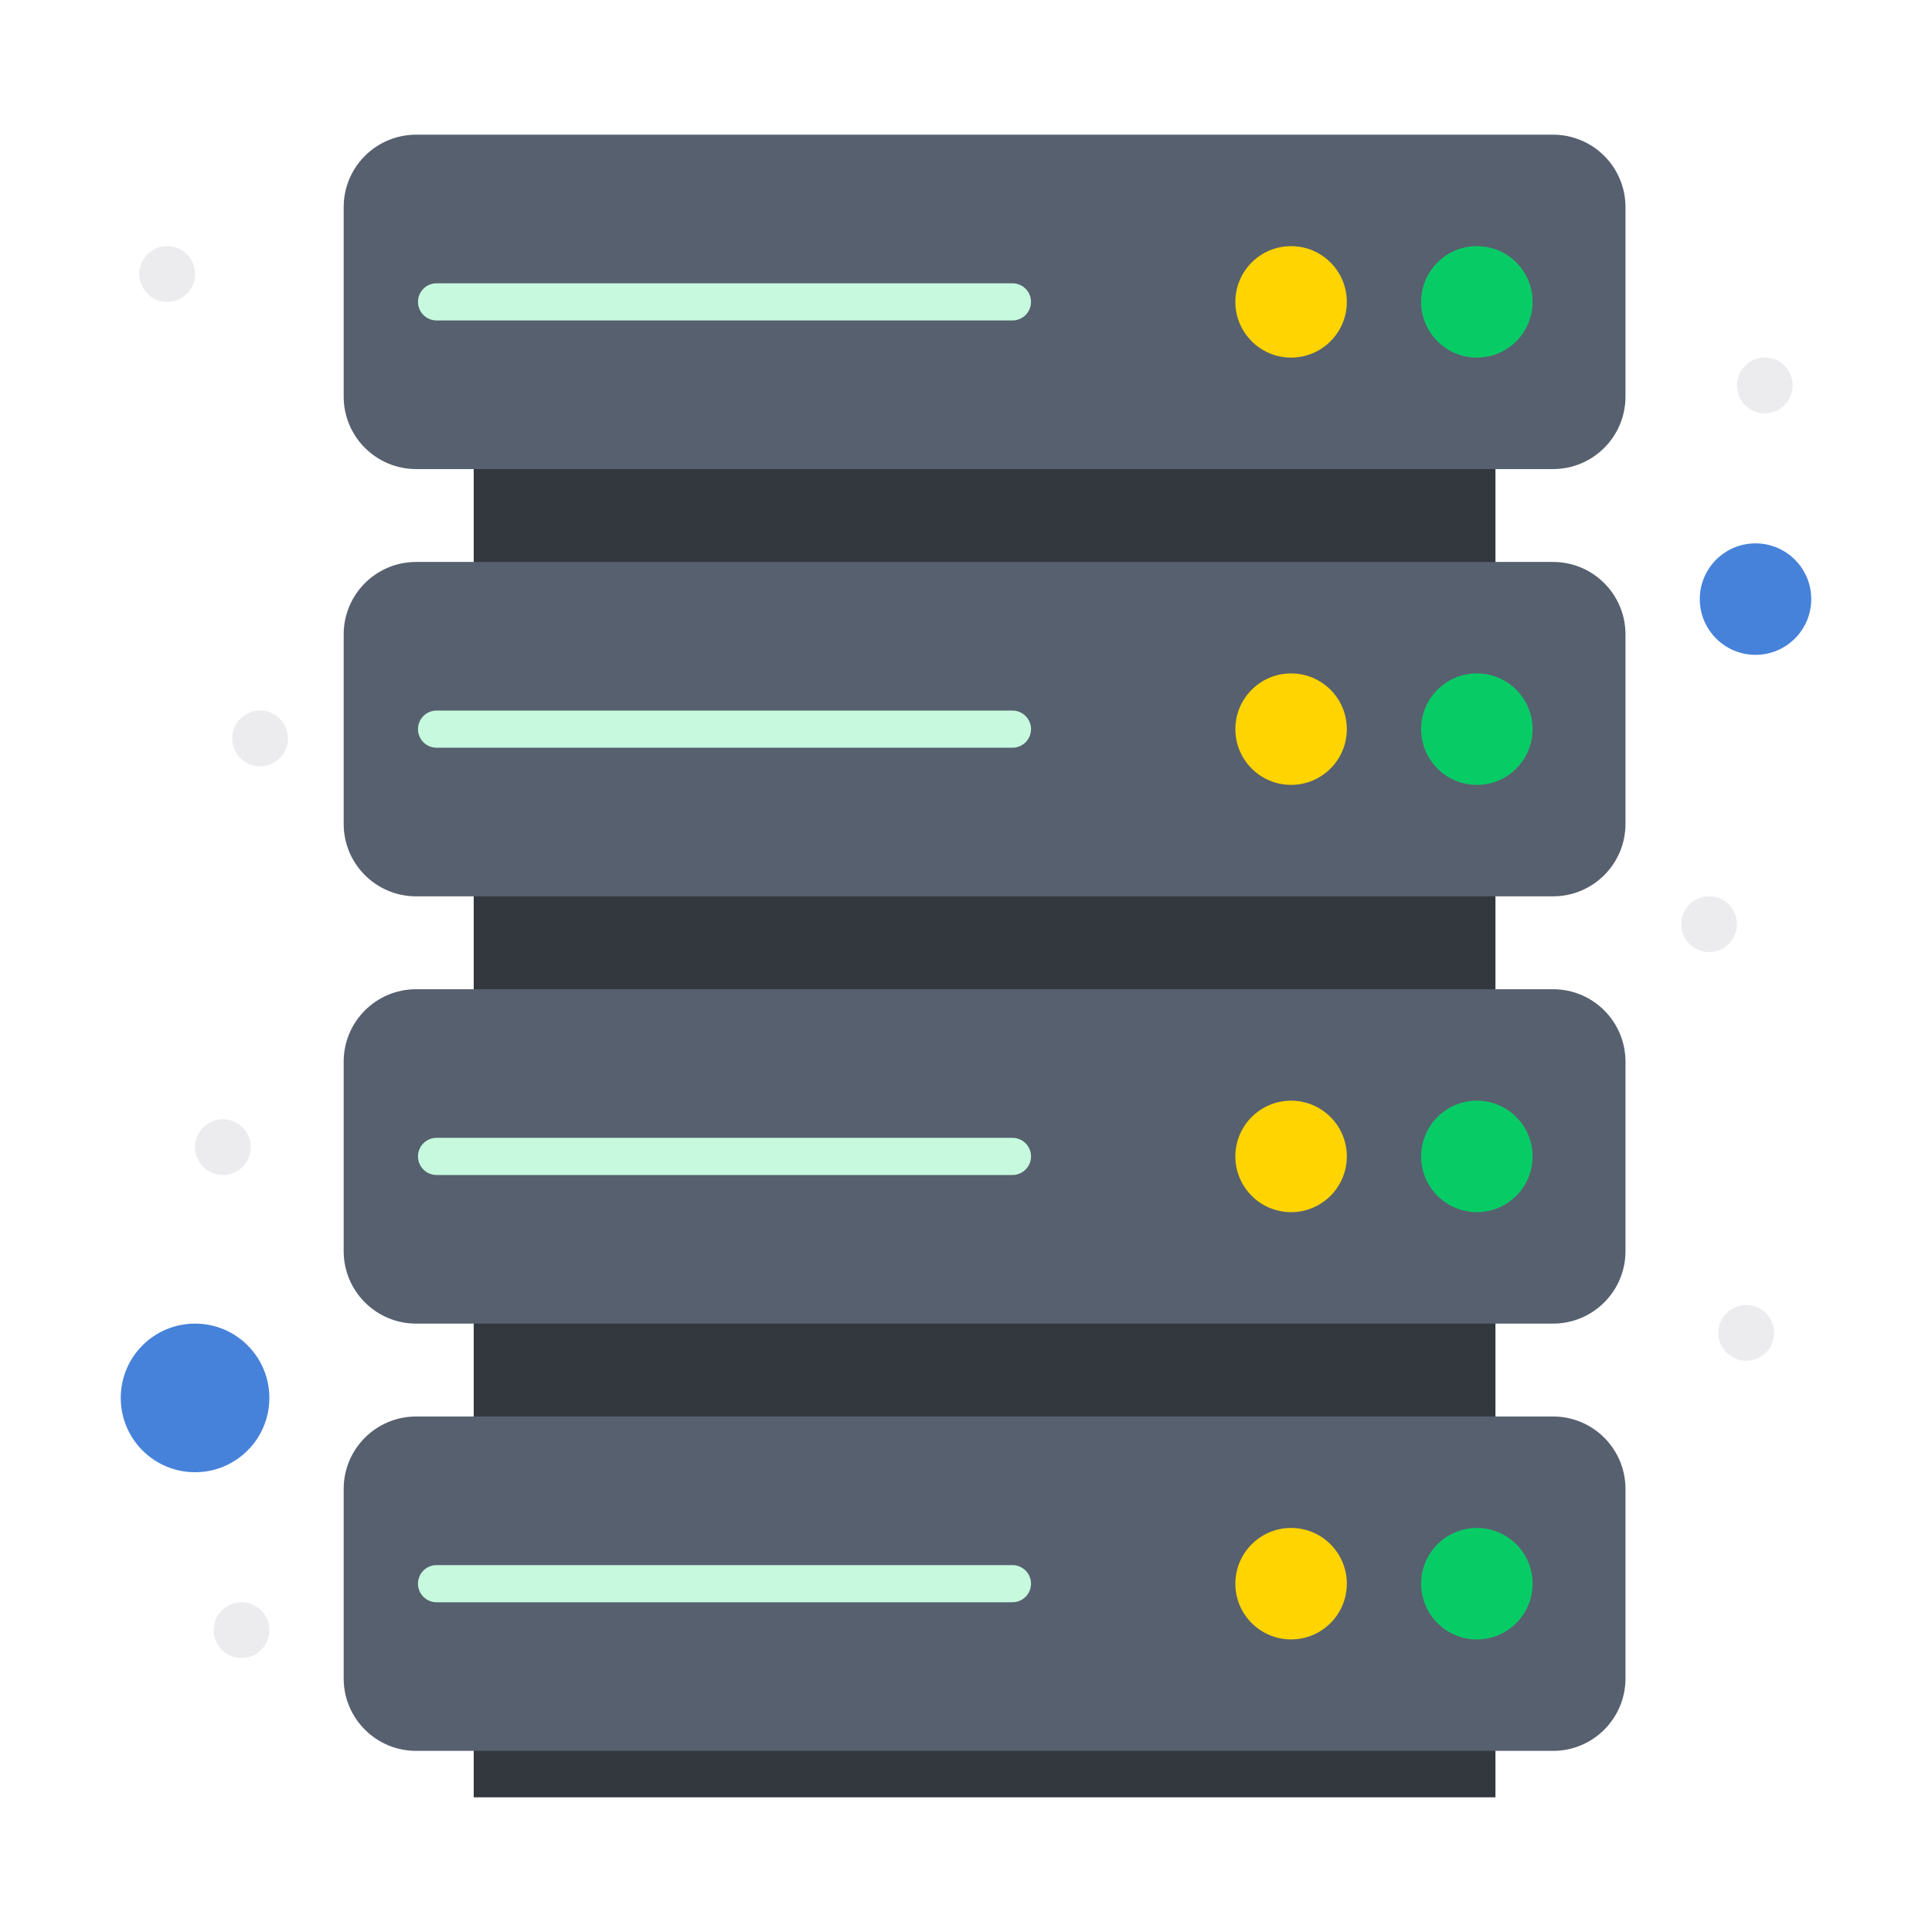 <svg xmlns="http://www.w3.org/2000/svg" version="1.1" xmlns:xlink="http://www.w3.org/1999/xlink" xmlns:svgjs="http://svgjs.com/svgjs" width="512" height="512" x="0" y="0" viewBox="0 0 520 520" style="enable-background:new 0 0 512 512" xml:space="preserve" class=""><g><g id="_x36_66_x2C__Cloud_x2C__Hosting_x2C__Server"><g><g><path d="m127.5 106.083h275v377.667h-275z" fill="#33383f" data-original="#33383f"></path><g fill="#57606f"><path d="m418 381.25h-15.5-275-15.5c-10.77 0-19.5 8.73-19.5 19.5v51c0 10.77 8.73 19.5 19.5 19.5h15.5 275 15.5c10.77 0 19.5-8.73 19.5-19.5v-51c0-10.77-8.73-19.5-19.5-19.5z" fill="#57606f" data-original="#57606f" class=""></path><path d="m418 266.25h-15.5-275-15.5c-10.77 0-19.5 8.73-19.5 19.5v51c0 10.77 8.73 19.5 19.5 19.5h15.5 275 15.5c10.77 0 19.5-8.73 19.5-19.5v-51c0-10.77-8.73-19.5-19.5-19.5z" fill="#57606f" data-original="#57606f" class=""></path><path d="m418 151.25h-15.5-275-15.5c-10.77 0-19.5 8.73-19.5 19.5v51c0 10.77 8.73 19.5 19.5 19.5h15.5 275 15.5c10.77 0 19.5-8.73 19.5-19.5v-51c0-10.77-8.73-19.5-19.5-19.5z" fill="#57606f" data-original="#57606f" class=""></path><path d="m418 36.25h-306c-10.77 0-19.5 8.73-19.5 19.5v51c0 10.77 8.73 19.5 19.5 19.5h15.5 275 15.5c10.77 0 19.5-8.73 19.5-19.5v-51c0-10.77-8.73-19.5-19.5-19.5z" fill="#57606f" data-original="#57606f" class=""></path></g><path d="m397.5 411.25c8.28 0 15 6.72 15 15s-6.72 15-15 15-15-6.72-15-15 6.72-15 15-15z" fill="#07cc66" data-original="#07cc66" class=""></path><path d="m397.5 296.25c8.28 0 15 6.72 15 15s-6.72 15-15 15-15-6.72-15-15 6.72-15 15-15z" fill="#07cc66" data-original="#07cc66" class=""></path><path d="m397.5 181.25c8.28 0 15 6.72 15 15s-6.72 15-15 15-15-6.72-15-15 6.72-15 15-15z" fill="#07cc66" data-original="#07cc66" class=""></path><path d="m397.5 66.25c8.28 0 15 6.72 15 15s-6.72 15-15 15-15-6.72-15-15 6.72-15 15-15z" fill="#07cc66" data-original="#07cc66" class=""></path><path d="m347.5 411.25c8.28 0 15 6.72 15 15s-6.72 15-15 15-15-6.72-15-15 6.72-15 15-15z" fill="#ffd400" data-original="#ffd400" class=""></path><path d="m347.5 296.25c8.28 0 15 6.72 15 15s-6.72 15-15 15-15-6.72-15-15 6.72-15 15-15z" fill="#ffd400" data-original="#ffd400" class=""></path><path d="m347.5 181.25c8.28 0 15 6.72 15 15s-6.72 15-15 15-15-6.72-15-15 6.72-15 15-15z" fill="#ffd400" data-original="#ffd400" class=""></path><path d="m347.5 66.25c8.28 0 15 6.72 15 15s-6.72 15-15 15-15-6.72-15-15 6.72-15 15-15z" fill="#ffd400" data-original="#ffd400" class=""></path><path d="m472.5 146.25c8.28 0 15 6.72 15 15s-6.72 15-15 15-15-6.72-15-15 6.72-15 15-15z" fill="#4682da" data-original="#5cbeff" class=""></path><path d="m52.5 356.25c11.05 0 20 8.95 20 20s-8.95 20-20 20-20-8.95-20-20 8.95-20 20-20z" fill="#4682da" data-original="#5cbeff" class=""></path><g fill="#ecebed"><path d="m481.92 100.86c1.59 3.82-.21 8.21-4.03 9.81-3.819 1.6-8.22-.21-9.81-4.03-1.6-3.82.21-8.22 4.03-9.81 3.82-1.6 8.21.2 9.81 4.03z" fill="#ecebed" data-original="#ecebed"></path><path d="m476.92 355.86c1.59 3.819-.21 8.21-4.03 9.81-3.819 1.59-8.22-.21-9.81-4.03-1.6-3.819.21-8.22 4.03-9.81 3.82-1.6 8.21.21 9.81 4.03z" fill="#ecebed" data-original="#ecebed"></path><path d="m466.92 245.86c1.59 3.82-.21 8.21-4.03 9.81-3.819 1.6-8.22-.21-9.81-4.03-1.6-3.82.21-8.22 4.03-9.81 3.82-1.6 8.21.2 9.81 4.03z" fill="#ecebed" data-original="#ecebed"></path><path d="m76.92 195.86c1.6 3.82-.2 8.21-4.03 9.81-3.82 1.6-8.21-.21-9.81-4.03s.21-8.22 4.03-9.81c3.82-1.6 8.22.2 9.81 4.03z" fill="#ecebed" data-original="#ecebed"></path><path d="m71.92 435.86c1.6 3.819-.21 8.22-4.03 9.81-3.82 1.6-8.22-.21-9.81-4.03-1.6-3.819.2-8.21 4.03-9.81 3.82-1.59 8.21.21 9.81 4.03z" fill="#ecebed" data-original="#ecebed"></path><path d="m66.92 305.86c1.6 3.819-.2 8.21-4.03 9.81-3.82 1.59-8.21-.21-9.81-4.03-1.6-3.819.21-8.22 4.03-9.81 3.82-1.6 8.22.21 9.81 4.03z" fill="#ecebed" data-original="#ecebed"></path><path d="m51.92 70.86c1.6 3.82-.2 8.21-4.03 9.81-3.82 1.6-8.21-.21-9.81-4.03s.21-8.22 4.03-9.81c3.82-1.6 8.22.2 9.81 4.03z" fill="#ecebed" data-original="#ecebed"></path></g><path d="m272.5 431.25h-155c-2.761 0-5-2.238-5-5s2.239-5 5-5h155c2.762 0 5 2.238 5 5s-2.238 5-5 5z" fill="#c6f9de" data-original="#c6f9de"></path><path d="m272.5 316.25h-155c-2.761 0-5-2.238-5-5s2.239-5 5-5h155c2.762 0 5 2.238 5 5s-2.238 5-5 5z" fill="#c6f9de" data-original="#c6f9de"></path><path d="m272.5 201.25h-155c-2.761 0-5-2.239-5-5s2.239-5 5-5h155c2.762 0 5 2.239 5 5s-2.238 5-5 5z" fill="#c6f9de" data-original="#c6f9de"></path><path d="m272.5 86.25h-155c-2.761 0-5-2.239-5-5s2.239-5 5-5h155c2.762 0 5 2.239 5 5s-2.238 5-5 5z" fill="#c6f9de" data-original="#c6f9de"></path></g></g></g></g></svg>